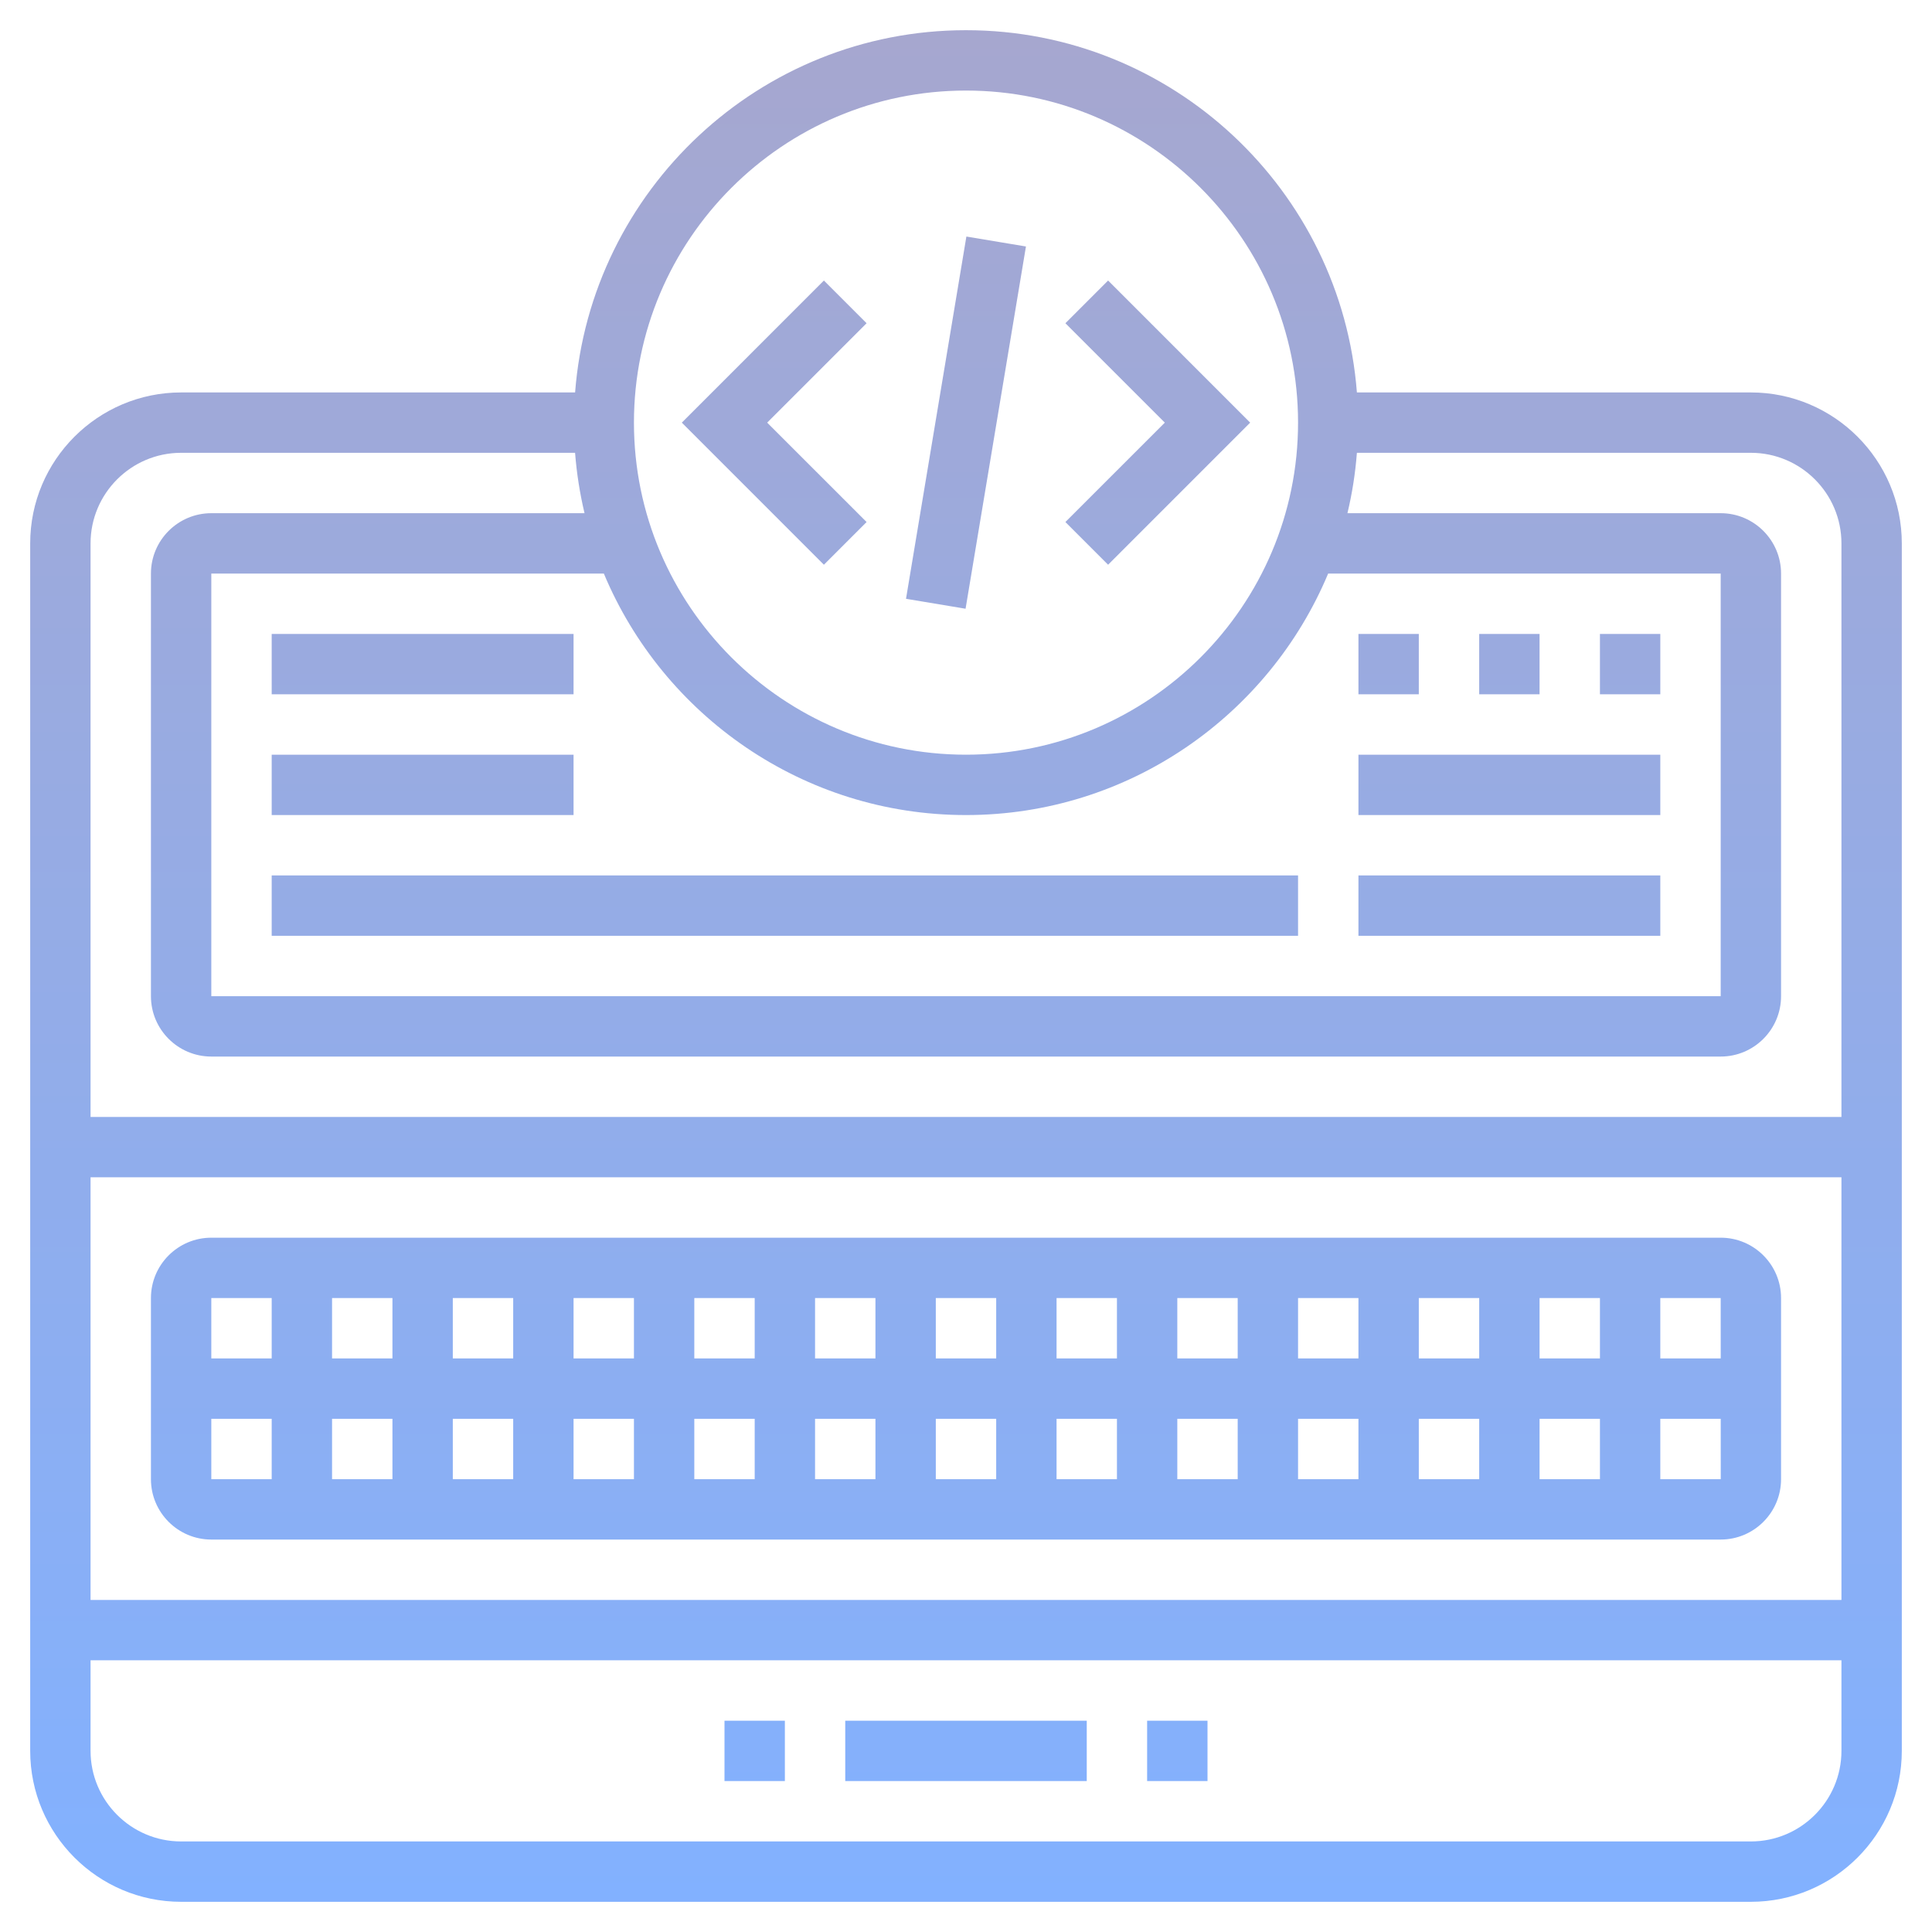 <svg width="140" height="140" viewBox="0 0 140 140" fill="none" xmlns="http://www.w3.org/2000/svg">
<path d="M77.203 37.828L84.407 30.625L77.203 23.422L80.297 20.328L90.593 30.625L80.297 40.922L77.203 37.828ZM62.797 37.828L55.593 30.625L62.797 23.422L59.703 20.328L49.407 30.625L59.703 40.922L62.797 37.828ZM74.344 17.861L70.028 17.141L65.653 43.391L69.969 44.111L74.344 17.861ZM137.812 39.375V126.875C137.812 132.906 132.906 137.812 126.875 137.812H13.125C7.094 137.812 2.188 132.906 2.188 126.875V39.375C2.188 33.344 7.094 28.438 13.125 28.438H41.674C42.798 13.779 55.059 2.188 70 2.188C84.941 2.188 97.202 13.779 98.326 28.438H126.875C132.906 28.438 137.812 33.344 137.812 39.375ZM43.757 41.562H15.312V72.188H124.688V41.562H96.243C91.949 51.828 81.806 59.062 70 59.062C58.194 59.062 48.051 51.828 43.757 41.562ZM45.938 30.625C45.938 43.892 56.733 54.688 70 54.688C83.267 54.688 94.062 43.892 94.062 30.625C94.062 17.358 83.267 6.562 70 6.562C56.733 6.562 45.938 17.358 45.938 30.625ZM6.562 39.375V80.938H133.438V39.375C133.438 35.757 130.493 32.812 126.875 32.812H98.326C98.212 34.307 97.98 35.766 97.641 37.188H124.688C127.1 37.188 129.062 39.15 129.062 41.562V72.188C129.062 74.6 127.1 76.562 124.688 76.562H15.312C12.9 76.562 10.938 74.6 10.938 72.188V41.562C10.938 39.15 12.9 37.188 15.312 37.188H42.357C42.02 35.766 41.788 34.307 41.672 32.812H13.125C9.507 32.812 6.562 35.757 6.562 39.375ZM6.562 85.312V115.938H133.438V85.312H6.562ZM133.438 126.875V120.312H6.562V126.875C6.562 130.493 9.507 133.438 13.125 133.438H126.875C130.493 133.438 133.438 130.493 133.438 126.875ZM61.25 129.062H78.75V124.688H61.25V129.062ZM83.125 129.062H87.5V124.688H83.125V129.062ZM52.5 129.062H56.875V124.688H52.5V129.062ZM10.938 107.188V94.062C10.938 91.65 12.9 89.688 15.312 89.688H124.688C127.1 89.688 129.062 91.65 129.062 94.062V107.188C129.062 109.6 127.1 111.562 124.688 111.562H15.312C12.9 111.562 10.938 109.6 10.938 107.188ZM15.312 107.188H19.688V102.812H15.312V107.188ZM41.562 107.188H45.938V102.812H41.562V107.188ZM37.188 102.812H32.812V107.188H37.188V102.812ZM50.312 107.188H54.688V102.812H50.312V107.188ZM59.062 107.188H63.438V102.812H59.062V107.188ZM67.812 107.188H72.188V102.812H67.812V107.188ZM76.562 107.188H80.938V102.812H76.562V107.188ZM85.312 107.188H89.688V102.812H85.312V107.188ZM94.062 107.188H98.438V102.812H94.062V107.188ZM102.812 107.188H107.188V102.812H102.812V107.188ZM111.562 107.188H115.938V102.812H111.562V107.188ZM115.938 98.438V94.062H111.562V98.438H115.938ZM107.188 94.062H102.812V98.438H107.188V94.062ZM98.438 94.062H94.062V98.438H98.438V94.062ZM89.688 94.062H85.312V98.438H89.688V94.062ZM80.938 94.062H76.562V98.438H80.938V94.062ZM72.188 94.062H67.812V98.438H72.188V94.062ZM63.438 94.062H59.062V98.438H63.438V94.062ZM54.688 94.062H50.312V98.438H54.688V94.062ZM45.938 94.062H41.562V98.438H45.938V94.062ZM37.188 94.062H32.812V98.438H37.188V94.062ZM28.438 94.062H24.062V98.438H28.438V94.062ZM24.062 102.812V107.188H28.438V102.812H24.062ZM124.692 107.188L124.69 102.812H120.312V107.188H124.692ZM124.688 94.062H120.312V98.438H124.69L124.688 94.062ZM15.312 94.062V98.438H19.688V94.062H15.312ZM41.562 45.938H19.688V50.312H41.562V45.938ZM41.562 54.688H19.688V59.062H41.562V54.688ZM120.312 45.938H115.938V50.312H120.312V45.938ZM111.562 45.938H107.188V50.312H111.562V45.938ZM102.812 45.938H98.438V50.312H102.812V45.938ZM120.312 54.688H98.438V59.062H120.312V54.688ZM94.062 63.438H19.688V67.812H94.062V63.438ZM120.312 63.438H98.438V67.812H120.312V63.438Z" fill="url(#paint0_linear)"/>
<defs>
<linearGradient id="paint0_linear" x1="70" y1="137.812" x2="70" y2="2.188" gradientUnits="userSpaceOnUse">
<stop stop-color="#82B1FF"/>
<stop offset="1" stop-color="#A6A7CF"/>
</linearGradient>
</defs>
</svg>
